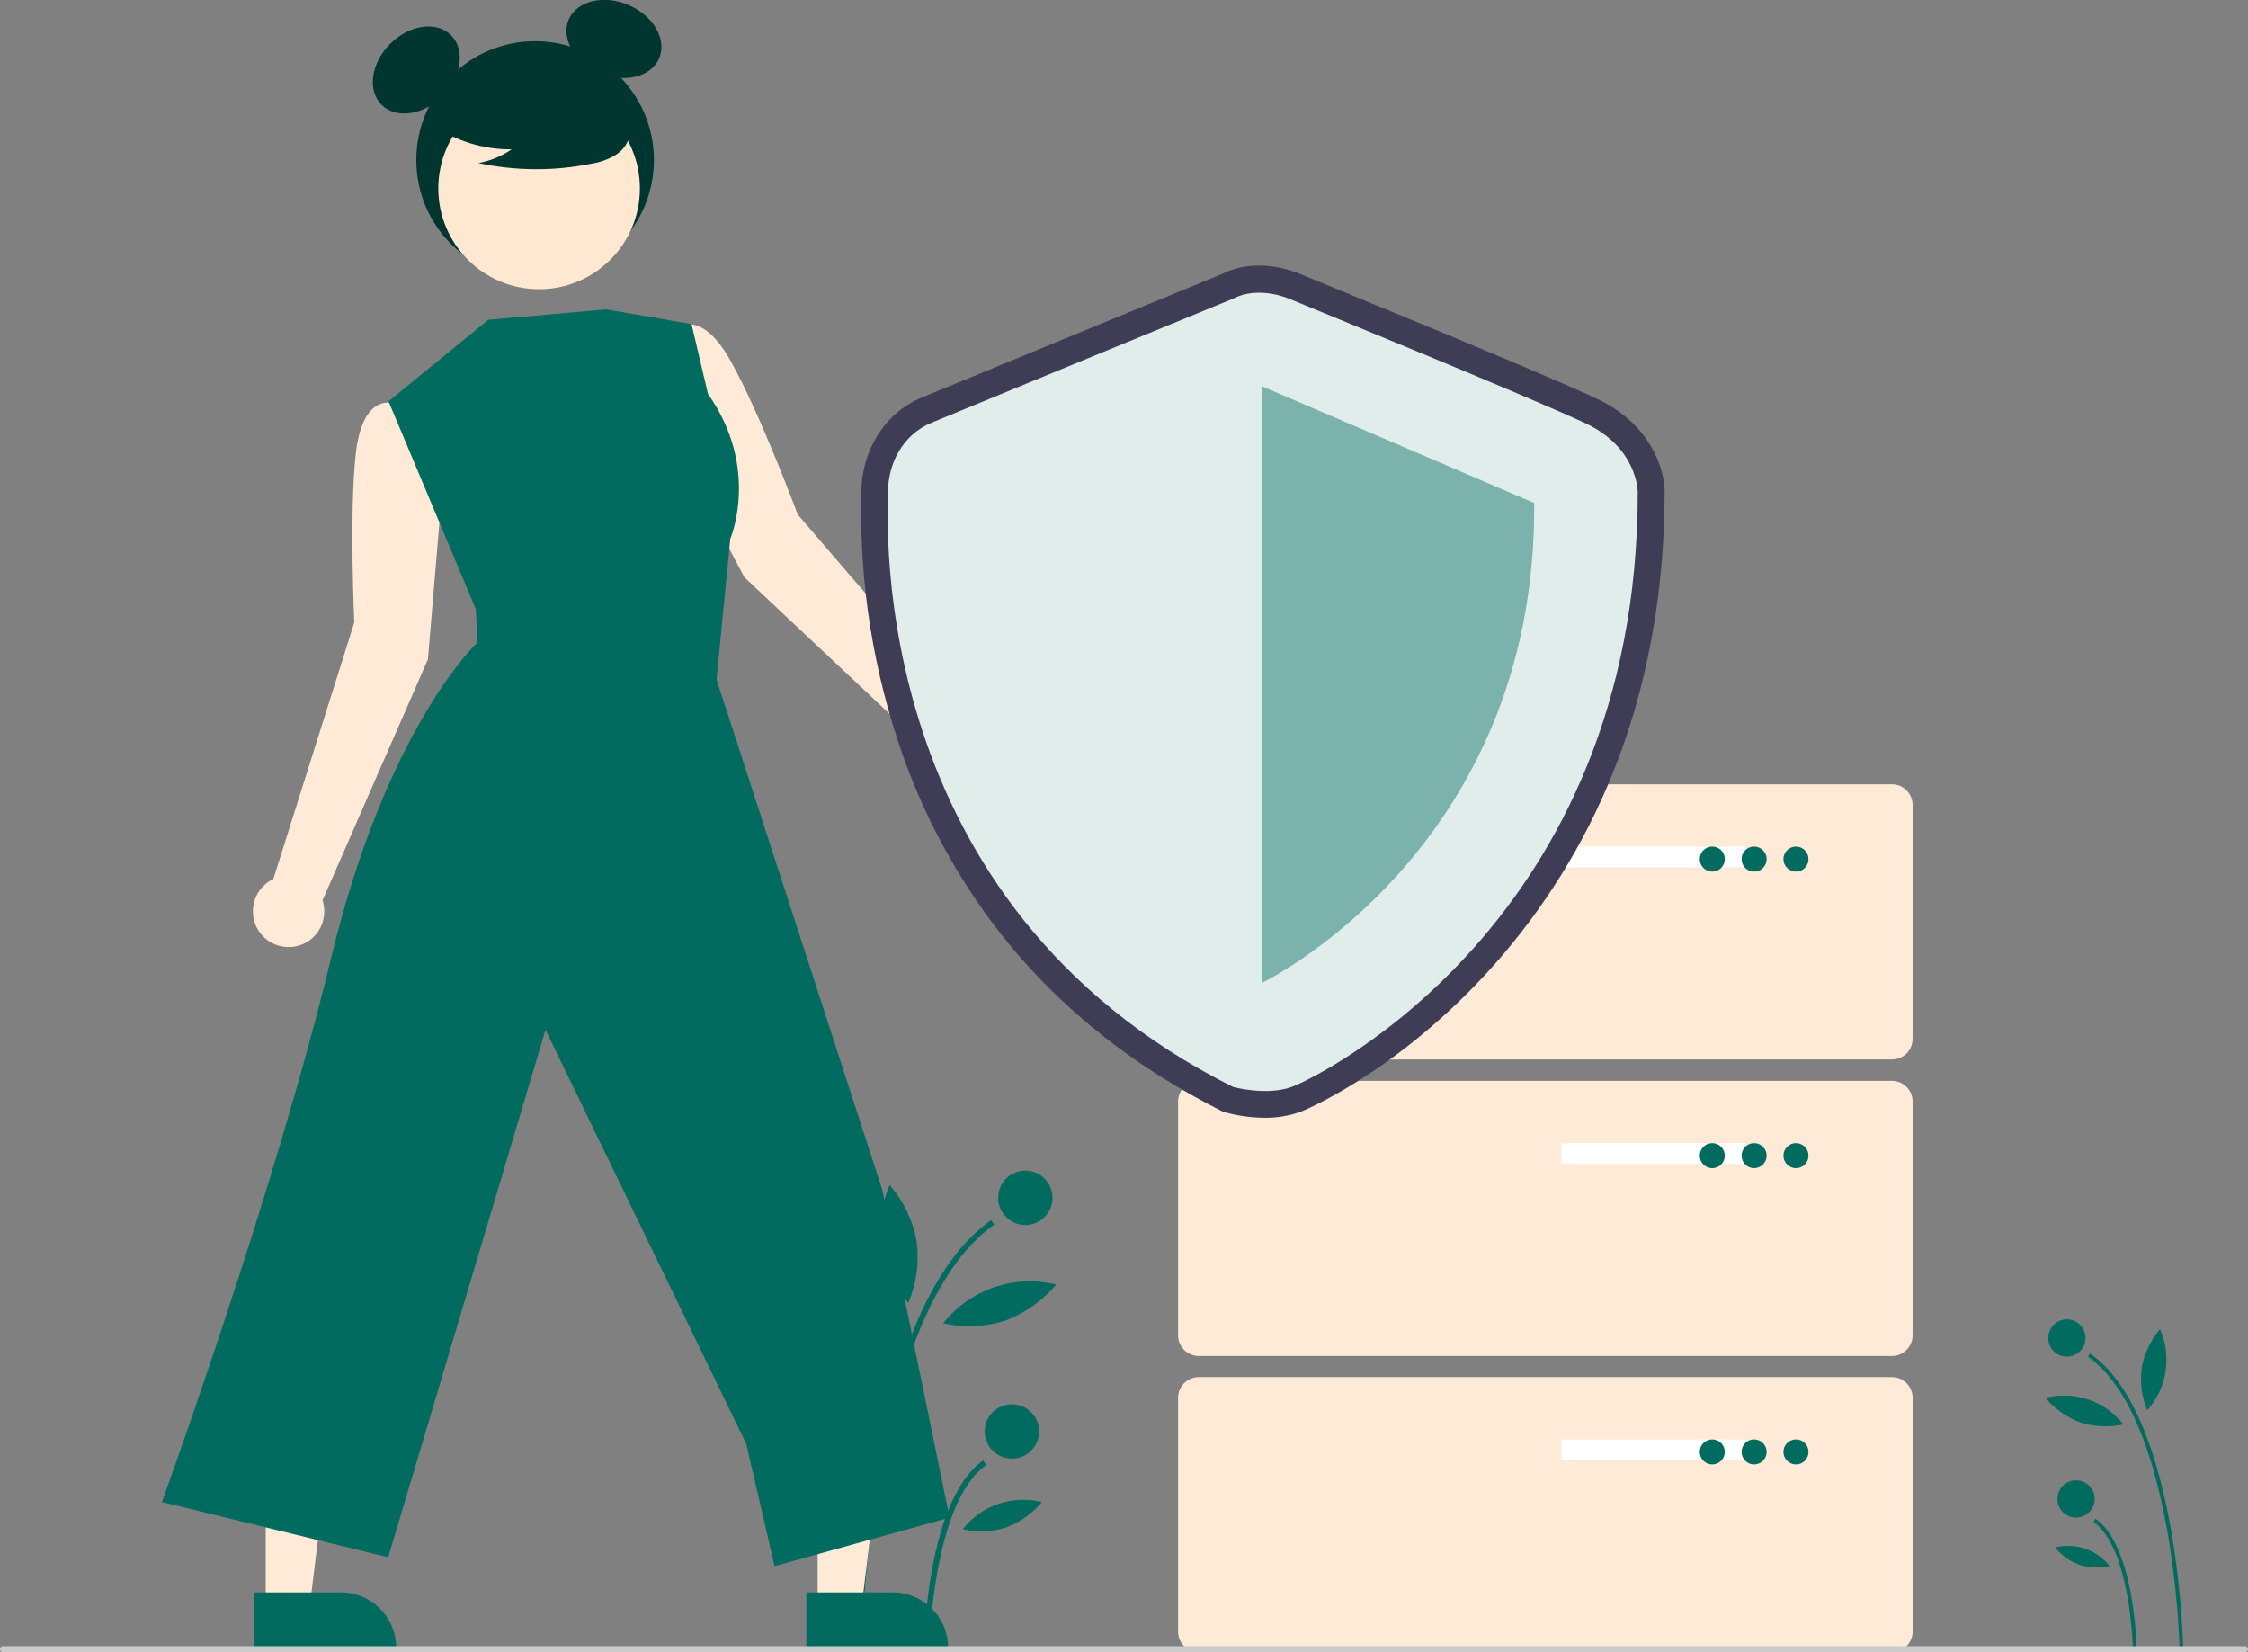 <svg width="464" height="341" viewBox="0 0 464 341" fill="none" xmlns="http://www.w3.org/2000/svg">
<rect x="0" y="0" width="464" height="341" fill="#808080" stroke="none"/>
<g clip-path="url(#clip0_121_55)">
<path d="M449.878 340.244H450.634C450.319 331.671 449.437 323.099 447.924 314.653C444.582 296.563 439.034 284.65 431.406 279.355L430.965 279.986C448.743 292.403 449.878 339.739 449.878 340.244Z" fill="#006B5E"/>
<path d="M440.232 340.055H440.989C440.989 339.172 440.484 319.065 432.541 313.455L432.1 314.086C439.728 319.443 440.232 339.866 440.232 340.055Z" fill="#006B5E"/>
<path d="M426.615 279.986C428.739 279.986 430.461 278.264 430.461 276.141C430.461 274.017 428.739 272.296 426.615 272.296C424.491 272.296 422.77 274.017 422.77 276.141C422.77 278.264 424.491 279.986 426.615 279.986Z" fill="#006B5E"/>
<path d="M428.507 313.203C430.631 313.203 432.352 311.482 432.352 309.358C432.352 307.235 430.631 305.513 428.507 305.513C426.383 305.513 424.661 307.235 424.661 309.358C424.661 311.482 426.383 313.203 428.507 313.203Z" fill="#006B5E"/>
<path d="M442.061 282.318C441.683 285.28 442.061 288.306 443.196 291.079C447.293 286.478 448.302 279.923 445.843 274.313C443.889 276.645 442.565 279.355 442.061 282.318Z" fill="#006B5E"/>
<path d="M429.452 293.6C432.289 294.483 435.378 294.609 438.278 293.979C434.496 289.125 428.191 286.982 422.202 288.495C424.093 290.764 426.615 292.529 429.452 293.6Z" fill="#006B5E"/>
<path d="M429.263 322.973C431.28 323.603 433.424 323.666 435.441 323.225C432.793 319.821 428.38 318.309 424.156 319.38C425.543 321.019 427.308 322.28 429.263 322.973Z" fill="#006B5E"/>
<path d="M177.782 340.244H176.647C177.089 327.763 178.413 315.346 180.619 303.118C185.474 276.834 193.543 259.626 204.576 251.811L205.206 252.756C179.421 270.846 177.782 339.55 177.782 340.244Z" fill="#006B5E"/>
<path d="M191.841 339.991H190.706C190.706 338.731 191.4 309.484 202.936 301.416L203.567 302.362C192.534 310.052 191.841 339.676 191.841 339.991Z" fill="#006B5E"/>
<path d="M211.637 252.819C214.736 252.819 217.248 250.307 217.248 247.209C217.248 244.111 214.736 241.599 211.637 241.599C208.538 241.599 206.026 244.111 206.026 247.209C206.026 250.307 208.538 252.819 211.637 252.819Z" fill="#006B5E"/>
<path d="M208.863 301.038C211.962 301.038 214.474 298.527 214.474 295.428C214.474 292.33 211.962 289.819 208.863 289.819C205.764 289.819 203.252 292.33 203.252 295.428C203.252 298.527 205.764 301.038 208.863 301.038Z" fill="#006B5E"/>
<path d="M189.194 256.16C189.761 260.509 189.194 264.858 187.491 268.892C181.502 262.211 180.052 252.693 183.646 244.562C186.483 247.903 188.437 251.874 189.194 256.16Z" fill="#006B5E"/>
<path d="M207.539 272.548C203.378 273.871 198.965 274.061 194.678 273.115C200.226 266.119 209.304 262.967 218.004 265.11C215.23 268.451 211.573 270.972 207.539 272.548Z" fill="#006B5E"/>
<path d="M207.728 315.22C204.828 316.166 201.739 316.292 198.713 315.598C202.559 310.682 208.989 308.476 215.041 309.988C213.15 312.321 210.565 314.149 207.728 315.22Z" fill="#006B5E"/>
<path d="M91.224 101.607L88.513 85.092L80.884 83.201C80.884 83.201 74.832 81.311 73.445 93.539C72.058 105.704 73.13 128.458 73.13 128.458L56.423 181.404C52.704 183.169 51.191 187.581 52.893 191.237C54.658 194.956 59.071 196.469 62.728 194.767C66.069 193.191 67.708 189.346 66.573 185.817L88.323 136.085L91.224 101.607Z" fill="#FFEAD7"/>
<path d="M137.498 88.622L133.526 72.423L139.768 67.696C139.768 67.696 144.622 63.599 150.674 74.251C156.726 84.903 164.67 106.208 164.67 106.208L200.857 148.313C204.955 148.502 208.107 151.906 207.918 156.003C207.729 160.1 204.324 163.252 200.226 163.062C196.507 162.936 193.481 160.037 193.165 156.318L153.637 119.13L137.498 88.622Z" fill="#FFEAD7"/>
<path d="M168.768 331.608H177.846L182.133 296.626H168.768V331.608Z" fill="#FFEAD7"/>
<path d="M166.435 328.646H184.276C190.58 328.646 195.687 333.751 195.687 340.054V340.433H166.435V328.646Z" fill="#006B5E"/>
<path d="M54.848 331.608H63.926L68.213 296.626H54.848V331.608Z" fill="#FFEAD7"/>
<path d="M52.516 328.646H70.357C76.661 328.646 81.768 333.751 81.768 340.054V340.433H52.516V328.646Z" fill="#006B5E"/>
<path d="M110.452 57.548C123.996 57.548 134.976 46.57 134.976 33.029C134.976 19.487 123.996 8.509 110.452 8.509C96.907 8.509 85.928 19.487 85.928 33.029C85.928 46.57 96.907 57.548 110.452 57.548Z" fill="#00362F"/>
<path d="M91.319 19.844C95.282 15.881 96.081 10.254 93.102 7.275C90.123 4.297 84.494 5.095 80.531 9.058C76.567 13.021 75.769 18.648 78.748 21.627C81.727 24.605 87.355 23.807 91.319 19.844Z" fill="#00362F"/>
<path d="M136.05 12.032C137.705 8.158 134.867 3.234 129.712 1.032C124.557 -1.169 119.037 0.186 117.382 4.06C115.727 7.933 118.565 12.858 123.72 15.059C128.875 17.261 134.395 15.905 136.05 12.032Z" fill="#00362F"/>
<path d="M111.272 59.691C122.762 59.691 132.076 50.378 132.076 38.891C132.076 27.403 122.762 18.09 111.272 18.09C99.782 18.09 90.468 27.403 90.468 38.891C90.468 50.378 99.782 59.691 111.272 59.691Z" fill="#FFE8D1"/>
<path d="M89.395 25.843C94.124 29.12 99.798 30.885 105.598 30.822C103.517 32.272 101.185 33.218 98.726 33.659C106.417 35.298 114.361 35.361 122.052 33.785C123.754 33.533 125.393 32.965 126.906 32.083C128.419 31.201 129.554 29.751 129.932 28.049C130.437 25.149 128.167 22.502 125.772 20.674C118.459 15.191 109.002 13.363 100.176 15.569C97.339 16.325 94.439 17.586 92.611 19.855C90.782 22.124 90.215 25.717 91.98 28.049L89.395 25.843Z" fill="#00362F"/>
<path d="M100.807 65.994L80.191 82.823L98.222 125.748L98.537 132.618C98.537 132.618 79.876 149.826 68.276 197.982C56.676 246.138 33.413 309.989 33.413 309.989L80.128 321.397L112.596 212.542L154.015 297.95L159.878 323.225L196.002 313.203L182.07 245.444L147.9 140.245L150.737 111.187C150.737 111.187 156.978 96.69 146.135 81.311L142.73 66.876L125.078 63.851L100.807 65.994Z" fill="#006B5E"/>
<path d="M390.491 218.656H247.445C245.05 218.656 243.158 216.702 243.158 214.37V166.151C243.158 163.756 245.113 161.865 247.445 161.865H390.491C392.887 161.865 394.778 163.819 394.778 166.151V214.37C394.778 216.765 392.887 218.656 390.491 218.656Z" fill="#FFEAD7"/>
<path d="M360.167 174.723H322.278V179.009H360.167V174.723Z" fill="white"/>
<path d="M353.422 179.892C354.849 179.892 356.007 178.735 356.007 177.307C356.007 175.88 354.849 174.723 353.422 174.723C351.994 174.723 350.837 175.88 350.837 177.307C350.837 178.735 351.994 179.892 353.422 179.892Z" fill="#006B5E"/>
<path d="M362.058 179.892C363.486 179.892 364.643 178.735 364.643 177.307C364.643 175.88 363.486 174.723 362.058 174.723C360.631 174.723 359.474 175.88 359.474 177.307C359.474 178.735 360.631 179.892 362.058 179.892Z" fill="#006B5E"/>
<path d="M370.695 179.892C372.123 179.892 373.28 178.735 373.28 177.307C373.28 175.88 372.123 174.723 370.695 174.723C369.268 174.723 368.11 175.88 368.11 177.307C368.11 178.735 369.268 179.892 370.695 179.892Z" fill="#006B5E"/>
<path d="M390.491 279.859H247.445C245.05 279.859 243.158 277.905 243.158 275.573V227.354C243.158 224.959 245.113 223.068 247.445 223.068H390.491C392.887 223.068 394.778 225.022 394.778 227.354V275.573C394.778 277.905 392.887 279.859 390.491 279.859Z" fill="#FFEAD7"/>
<path d="M360.167 235.927H322.278V240.213H360.167V235.927Z" fill="white"/>
<path d="M353.422 241.095C354.849 241.095 356.007 239.938 356.007 238.511C356.007 237.084 354.849 235.927 353.422 235.927C351.994 235.927 350.837 237.084 350.837 238.511C350.837 239.938 351.994 241.095 353.422 241.095Z" fill="#006B5E"/>
<path d="M362.058 241.095C363.486 241.095 364.643 239.938 364.643 238.511C364.643 237.084 363.486 235.927 362.058 235.927C360.631 235.927 359.474 237.084 359.474 238.511C359.474 239.938 360.631 241.095 362.058 241.095Z" fill="#006B5E"/>
<path d="M370.695 241.095C372.123 241.095 373.28 239.938 373.28 238.511C373.28 237.084 372.123 235.927 370.695 235.927C369.268 235.927 368.11 237.084 368.11 238.511C368.11 239.938 369.268 241.095 370.695 241.095Z" fill="#006B5E"/>
<path d="M390.491 341H247.445C245.05 341 243.158 339.046 243.158 336.714V288.495C243.158 286.099 245.113 284.208 247.445 284.208H390.491C392.887 284.208 394.778 286.162 394.778 288.495V336.714C394.778 339.046 392.887 341 390.491 341Z" fill="#FFEAD7"/>
<path d="M360.167 297.067H322.278V301.353H360.167V297.067Z" fill="white"/>
<path d="M353.422 302.236C354.849 302.236 356.007 301.079 356.007 299.651C356.007 298.224 354.849 297.067 353.422 297.067C351.994 297.067 350.837 298.224 350.837 299.651C350.837 301.079 351.994 302.236 353.422 302.236Z" fill="#006B5E"/>
<path d="M362.058 302.236C363.486 302.236 364.643 301.079 364.643 299.651C364.643 298.224 363.486 297.067 362.058 297.067C360.631 297.067 359.474 298.224 359.474 299.651C359.474 301.079 360.631 302.236 362.058 302.236Z" fill="#006B5E"/>
<path d="M370.695 302.236C372.123 302.236 373.28 301.079 373.28 299.651C373.28 298.224 372.123 297.067 370.695 297.067C369.268 297.067 368.11 298.224 368.11 299.651C368.11 301.079 369.268 302.236 370.695 302.236Z" fill="#006B5E"/>
<path d="M261.126 230.695C258.415 230.695 255.705 230.317 253.057 229.623L252.552 229.497L252.048 229.245C234.648 220.484 219.896 208.949 208.359 194.956C198.776 183.295 191.337 169.996 186.294 155.751C180.305 138.669 177.405 120.705 177.783 102.615C177.783 102.237 177.783 101.922 177.783 101.733C177.783 92.971 182.637 85.218 190.202 82.067C196.002 79.672 248.455 58.115 252.237 56.539C259.361 52.946 266.989 55.972 268.187 56.476C270.898 57.611 319.441 77.403 329.907 82.445C340.687 87.614 343.587 96.816 343.587 101.481C343.587 122.533 339.931 142.199 332.744 159.911C326.944 174.282 318.685 187.518 308.409 199.116C288.55 221.429 268.691 229.371 268.502 229.434C266.107 230.317 263.648 230.695 261.126 230.695ZM256.461 219.097C258.163 219.475 262.135 220.043 264.72 219.097C267.998 217.9 284.641 209.264 300.15 191.805C321.585 167.664 332.491 137.282 332.491 101.544C332.428 100.85 331.924 95.682 325.115 92.404C314.839 87.488 264.405 66.876 263.9 66.687L263.774 66.624C262.702 66.183 259.361 65.237 257.028 66.435L256.587 66.624C256.02 66.876 200.352 89.694 194.426 92.215C190.265 93.917 188.815 98.203 188.815 101.67C188.815 101.922 188.815 102.3 188.815 102.741C188.311 127.323 193.922 187.455 256.461 219.097Z" fill="#3F3D56"/>
<path d="M254.507 61.645C254.507 61.645 198.335 84.714 192.283 87.236C186.231 89.757 183.268 95.745 183.268 101.796C183.268 107.847 178.729 186.384 254.507 224.329C254.507 224.329 261.379 226.22 266.611 224.329C271.844 222.438 338.04 190.355 338.04 101.544C338.04 101.544 338.04 92.53 327.511 87.488C316.983 82.445 266.044 61.645 266.044 61.645C266.044 61.645 259.803 58.871 254.507 61.645Z" fill="#E0EDEB"/>
<path opacity="0.45" d="M260.496 79.735V202.835C260.496 202.835 317.172 175.542 316.668 103.813L260.496 79.735Z" fill="#006B5E"/>
<path d="M463.433 341H0.567C0.252 341 0 340.748 0 340.37C0 339.991 0.252 339.739 0.567 339.739H463.433C463.748 339.739 464 339.991 464 340.37C464 340.748 463.748 341 463.433 341Z" fill="#CBCBCB"/>
</g>
<defs>
<clipPath id="clip0_121_55">
<rect width="464" height="341" fill="white"/>
</clipPath>
</defs>
</svg>
